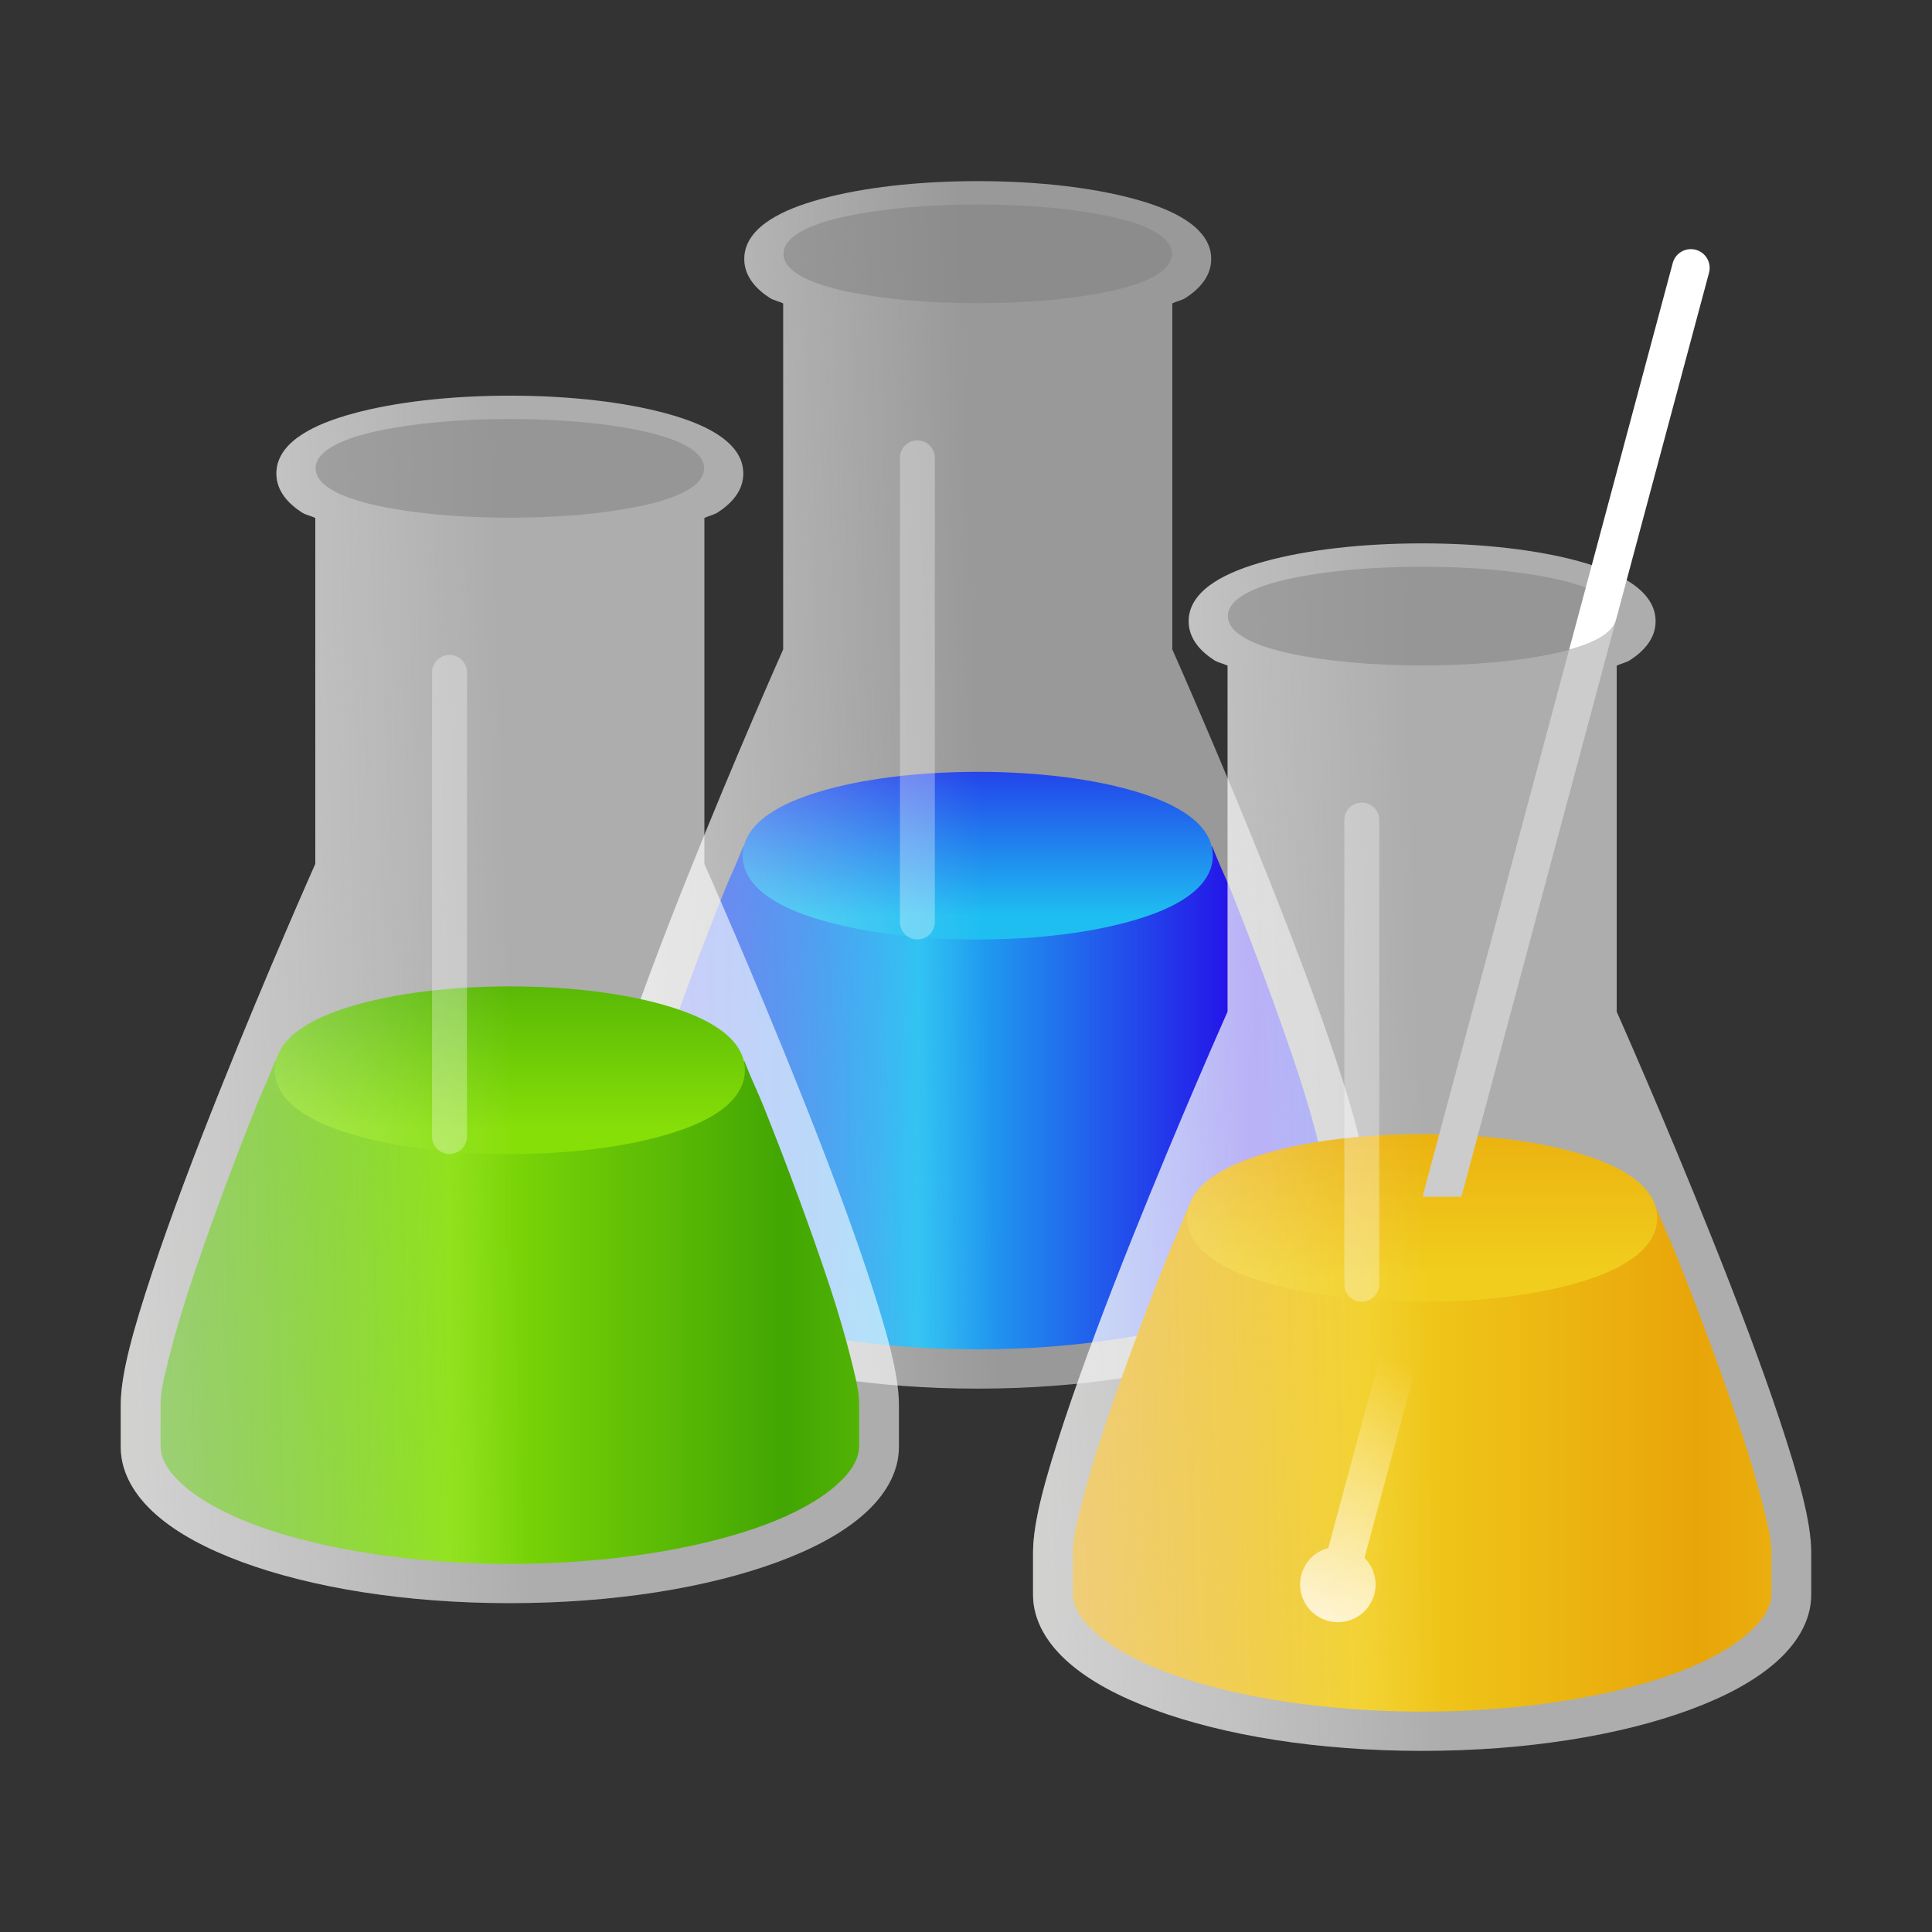 <?xml version="1.0" encoding="UTF-8" standalone="no"?>
<svg
   height="128px"
   viewBox="0 0 128 128"
   width="128px"
   version="1.1"
   id="svg33"
   xml:space="preserve"
   xmlns:xlink="http://www.w3.org/1999/xlink"
   xmlns="http://www.w3.org/2000/svg"
   xmlns:svg="http://www.w3.org/2000/svg"><rect x="0" y="0" width="128" height="128" fill="#333333" stroke="none"/><defs
     id="defs33"><linearGradient
       id="linearGradient16"
       gradientUnits="userSpaceOnUse"
       x1="16"
       x2="30"
       y1="86"
       y2="86"
       gradientTransform="translate(251,22)"><stop
         offset="0"
         stop-color="#f6f5f4"
         stop-opacity="0.502"
         id="stop15"
         style="stop-color:#f6f5f4;stop-opacity:0.501;" /><stop
         offset="1"
         stop-color="#ffffff"
         stop-opacity="0"
         id="stop16" /></linearGradient><linearGradient
       id="linearGradient5"><stop
         style="stop-color:#fff3cc;stop-opacity:1;"
         offset="0"
         id="stop11" /><stop
         style="stop-color:#fff3cc;stop-opacity:0;"
         offset="0.819"
         id="stop12" /></linearGradient><linearGradient
       id="linearGradient70"
       gradientTransform="matrix(1.379,0,0,1.377,75.676,42.15)"
       gradientUnits="userSpaceOnUse"
       spreadMethod="reflect"
       x1="63.148"
       x2="79.188"
       y1="35.981"
       y2="35.981"><stop
         offset="0"
         stop-color="#87df08"
         id="stop69"
         style="stop-color:#f1ce1e;stop-opacity:1;" /><stop
         offset="1"
         stop-color="#62a805"
         id="stop70"
         style="stop-color:#e8a509;stop-opacity:1;" /></linearGradient><linearGradient
       id="linearGradient58"
       gradientTransform="matrix(1.379,0,0,1.377,75.676,42.15)"
       gradientUnits="userSpaceOnUse"
       spreadMethod="reflect"
       x1="63.148"
       x2="79.188"
       y1="35.981"
       y2="35.981"><stop
         offset="0"
         stop-color="#87df08"
         id="stop57"
         style="stop-color:#1ebef1;stop-opacity:1;" /><stop
         offset="1"
         stop-color="#62a805"
         id="stop58"
         style="stop-color:#2509e8;stop-opacity:1;" /></linearGradient><linearGradient
       id="e-6"
       gradientTransform="matrix(1.379,0,0,1.377,75.676,42.15)"
       gradientUnits="userSpaceOnUse"
       spreadMethod="reflect"
       x1="63.148"
       x2="79.188"
       y1="35.981"
       y2="35.981"><stop
         offset="0"
         stop-color="#87df08"
         id="stop13-9" /><stop
         offset="1"
         stop-color="#62a805"
         id="stop14-3"
         style="stop-color:#42a603;stop-opacity:1;" /></linearGradient><linearGradient
       id="j-5"
       gradientUnits="userSpaceOnUse"
       x1="16"
       x2="30"
       y1="86"
       y2="86"
       gradientTransform="translate(251,22)"><stop
         offset="0"
         stop-color="#f6f5f4"
         stop-opacity="0.502"
         id="stop18" /><stop
         offset="1"
         stop-color="#ffffff"
         stop-opacity="0"
         id="stop19" /></linearGradient><linearGradient
       xlink:href="#j-5"
       id="linearGradient33"
       x1="160.514"
       y1="58.696"
       x2="170.555"
       y2="58.361"
       gradientUnits="userSpaceOnUse"
       gradientTransform="matrix(2.578,0,0,2.578,-405.785,-85.099)" /><linearGradient
       xlink:href="#linearGradient58"
       id="linearGradient53"
       gradientUnits="userSpaceOnUse"
       gradientTransform="matrix(1.379,0,0,1.377,-26.266,18.15)"
       x1="63.148"
       y1="35.981"
       x2="79.188"
       y2="35.981"
       spreadMethod="reflect" /><linearGradient
       xlink:href="#linearGradient58"
       id="linearGradient54"
       gradientUnits="userSpaceOnUse"
       gradientTransform="matrix(1.144,0,0,1.222,37.322,23.47)"
       x1="21.485"
       y1="30.443"
       x2="21.485"
       y2="18.794"
       spreadMethod="pad" /><linearGradient
       xlink:href="#j-5"
       id="linearGradient55"
       gradientUnits="userSpaceOnUse"
       gradientTransform="matrix(2.578,0,0,2.578,-374.785,-99.312)"
       x1="160.514"
       y1="58.696"
       x2="170.555"
       y2="58.361" /><linearGradient
       xlink:href="#e-6"
       id="linearGradient56"
       gradientUnits="userSpaceOnUse"
       gradientTransform="matrix(1.379,0,0,1.377,-57.266,32.364)"
       x1="63.148"
       y1="35.981"
       x2="79.188"
       y2="35.981"
       spreadMethod="reflect" /><linearGradient
       xlink:href="#e-6"
       id="linearGradient57"
       gradientUnits="userSpaceOnUse"
       gradientTransform="matrix(1.144,0,0,1.222,6.322,37.683)"
       x1="21.485"
       y1="30.443"
       x2="21.485"
       y2="18.794"
       spreadMethod="pad" /><linearGradient
       xlink:href="#linearGradient70"
       id="linearGradient67"
       gradientUnits="userSpaceOnUse"
       gradientTransform="matrix(1.379,0,0,1.377,3.176,42.15)"
       x1="63.148"
       y1="35.981"
       x2="79.188"
       y2="35.981"
       spreadMethod="reflect" /><linearGradient
       xlink:href="#linearGradient70"
       id="linearGradient68"
       gradientUnits="userSpaceOnUse"
       gradientTransform="matrix(1.144,0,0,1.222,66.764,47.47)"
       x1="21.485"
       y1="30.443"
       x2="21.485"
       y2="18.794"
       spreadMethod="pad" /><linearGradient
       xlink:href="#linearGradient16"
       id="linearGradient69"
       gradientUnits="userSpaceOnUse"
       gradientTransform="matrix(2.578,0,0,2.578,-345.343,-75.312)"
       x1="160.514"
       y1="58.696"
       x2="170.555"
       y2="58.361" /><linearGradient
       xlink:href="#linearGradient5"
       id="linearGradient12"
       x1="87.682"
       y1="108.27"
       x2="93.381"
       y2="87.04"
       gradientUnits="userSpaceOnUse"
       gradientTransform="translate(0.215,-0.797)" /></defs><linearGradient
     id="a"
     gradientUnits="userSpaceOnUse"
     x1="8"
     x2="120"
     y1="116"
     y2="116"><stop
       offset="0"
       stop-color="#deddda"
       id="stop1" /><stop
       offset="0.036"
       stop-color="#f6f5f4"
       id="stop2" /><stop
       offset="0.071"
       stop-color="#deddda"
       id="stop3"
       style="stop-color:#c5c3be;stop-opacity:1;" /><stop
       offset="0.929"
       stop-color="#deddda"
       id="stop4"
       style="stop-color:#c5c3be;stop-opacity:1;" /><stop
       offset="0.964"
       stop-color="#f6f5f4"
       id="stop5"
       style="stop-color:#f6f5f4;stop-opacity:1;" /><stop
       offset="1"
       stop-color="#deddda"
       id="stop6"
       style="stop-color:#c5c4be;stop-opacity:1;" /></linearGradient><linearGradient
     id="b"
     gradientUnits="userSpaceOnUse"><stop
       offset="0"
       stop-color="#4bbfe5"
       id="stop7" /><stop
       offset="1"
       stop-color="#9141ac"
       id="stop8" /></linearGradient><radialGradient
     id="c"
     cx="29.491"
     cy="109.785"
     gradientTransform="matrix(1.953 0.296 -0.131 0.869 -21.957 -27.307)"
     r="56"
     xlink:href="#b" /><radialGradient
     id="d"
     cx="104.212"
     cy="83.413"
     gradientTransform="matrix(0.016,-1.154,1.225,0.017,16.822,131.834)"
     gradientUnits="userSpaceOnUse"
     r="56"><stop
       offset="0"
       stop-color="#f66151"
       id="stop9" /><stop
       offset="1"
       stop-color="#ed333b"
       stop-opacity="0"
       id="stop10" /></radialGradient><filter
     id="e"
     height="1"
     width="1"
     x="0"
     y="0"><feColorMatrix
       in="SourceGraphic"
       type="matrix"
       values="0 0 0 0 1 0 0 0 0 1 0 0 0 0 1 0 0 0 1 0"
       id="feColorMatrix10" /></filter><mask
     id="f"><g
       filter="url(#e)"
       id="g10"><rect
         fill-opacity="0.1"
         height="128"
         width="128"
         id="rect10" /></g></mask><clipPath
     id="g"><rect
       height="152"
       width="192"
       id="rect11" /></clipPath><mask
     id="h"><g
       filter="url(#e)"
       id="g12"><rect
         fill-opacity="0.154"
         height="128"
         width="128"
         id="rect12" /></g></mask><clipPath
     id="i"><rect
       height="152"
       width="192"
       id="rect13" /></clipPath><radialGradient
     id="j"
     cx="31.132"
     cy="86"
     r="76.065"
     xlink:href="#b" /><radialGradient
     id="k"
     cx="109.988"
     cy="3.57"
     gradientUnits="userSpaceOnUse"
     r="66.012"><stop
       offset="0"
       stop-color="#f66151"
       id="stop13" /><stop
       offset="1"
       stop-color="#ed333b"
       stop-opacity="0.001"
       id="stop14" /></radialGradient><mask
     id="l"><g
       filter="url(#e)"
       id="g14"><rect
         fill-opacity="0.154"
         height="128"
         width="128"
         id="rect14" /></g></mask><clipPath
     id="m"><rect
       height="152"
       width="192"
       id="rect15" /></clipPath><path
     id="path50-5"
     style="fill:#ffffff;fill-opacity:0.5;stroke-width:2.578;stroke-linecap:round;stroke-linejoin:round;stroke-miterlimit:10"
     d="m 64.779,12 c -4.01,0 -7.641,0.435 -10.367,1.178 -1.363,0.372 -2.501,0.811 -3.399,1.39 -0.897,0.579 -1.702,1.416 -1.702,2.588 0,1.172 0.805,2.009 1.702,2.588 0.231,0.149 0.613,0.226 0.876,0.357 v 22.924 c -0.107,0.242 -3.176,7.137 -6.354,15.095 -1.617,4.048 -3.234,8.307 -4.456,11.993 -1.222,3.687 -2.079,6.679 -2.079,8.751 v 2.789 c 0,1.721 0.947,3.259 2.361,4.496 1.414,1.237 3.338,2.26 5.654,3.117 4.632,1.713 10.872,2.734 17.763,2.734 6.892,0 13.131,-1.021 17.763,-2.734 2.316,-0.857 4.235,-1.88 5.649,-3.117 1.414,-1.237 2.366,-2.775 2.366,-4.496 v -2.789 c 0,-2.072 -0.857,-5.064 -2.079,-8.751 C 87.256,66.426 85.634,62.168 84.017,58.12 80.839,50.162 77.776,43.267 77.668,43.025 V 20.101 c 0.261,-0.131 0.641,-0.209 0.871,-0.357 0.897,-0.579 1.707,-1.416 1.707,-2.588 0,-1.172 -0.81,-2.009 -1.707,-2.588 C 77.642,13.989 76.504,13.55 75.141,13.178 72.415,12.435 68.789,12 64.779,12 Z" /><path
     id="path2-9"
     style="fill:url(#linearGradient53);stroke-width:2.578"
     d="m 49.236,56.086 -0.327,0.801 c -0.316,0.774 -0.6,1.348 -0.957,2.241 -1.594,3.988 -3.154,8.216 -4.335,11.777 -0.595,1.794 -1.083,3.478 -1.425,4.839 -0.341,1.361 -0.554,2.25 -0.554,3.051 v 2.784 c 0,0.885 0.516,1.744 1.556,2.648 1.07,0.931 2.666,1.844 4.788,2.623 4.219,1.55 10.209,2.548 16.797,2.548 6.588,0 12.572,-0.998 16.791,-2.548 2.122,-0.779 3.718,-1.692 4.788,-2.623 1.039,-0.905 1.561,-1.764 1.561,-2.648 v -2.784 c 0,-0.801 -0.217,-1.69 -0.559,-3.051 -0.341,-1.361 -0.825,-3.044 -1.42,-4.839 -1.181,-3.561 -2.741,-7.789 -4.335,-11.777 -0.357,-0.892 -0.645,-1.466 -0.962,-2.241 l -0.327,-0.801 z" /><path
     id="path3-7"
     style="display:block;fill:url(#linearGradient54);stroke-width:2.578;stroke-linejoin:round;stroke-miterlimit:10"
     d="m 64.779,51.137 c -4.055,0 -7.723,0.482 -10.483,1.309 -1.38,0.414 -2.533,0.907 -3.434,1.546 -0.901,0.639 -1.657,1.538 -1.657,2.699 0,1.161 0.755,2.06 1.657,2.699 0.901,0.639 2.054,1.127 3.434,1.541 2.759,0.827 6.428,1.314 10.483,1.314 4.055,0 7.723,-0.487 10.483,-1.314 1.38,-0.414 2.533,-0.902 3.434,-1.541 0.901,-0.639 1.657,-1.538 1.657,-2.699 0,-1.161 -0.755,-2.06 -1.657,-2.699 -0.901,-0.639 -2.054,-1.132 -3.434,-1.546 -2.759,-0.827 -6.428,-1.309 -10.483,-1.309 z" /><path
     id="path4-5"
     style="fill:url(#linearGradient55);fill-opacity:1;stroke-width:2.578;stroke-linecap:round;stroke-linejoin:round;stroke-miterlimit:10"
     d="m 64.779,12 c -4.01,0 -7.641,0.435 -10.367,1.178 -1.363,0.372 -2.501,0.811 -3.399,1.39 -0.897,0.579 -1.702,1.416 -1.702,2.588 0,1.172 0.805,2.009 1.702,2.588 0.231,0.149 0.613,0.226 0.876,0.357 v 22.924 c -0.107,0.242 -3.176,7.137 -6.354,15.095 -1.617,4.048 -3.234,8.307 -4.456,11.993 -1.222,3.687 -2.079,6.679 -2.079,8.751 v 2.789 c 0,1.721 0.947,3.259 2.361,4.496 1.414,1.237 3.338,2.26 5.654,3.117 4.632,1.713 10.872,2.734 17.763,2.734 6.892,0 13.131,-1.021 17.763,-2.734 2.316,-0.857 4.235,-1.88 5.649,-3.117 1.414,-1.237 2.366,-2.775 2.366,-4.496 v -2.789 c 0,-2.072 -0.857,-5.064 -2.079,-8.751 C 87.256,66.426 85.634,62.168 84.017,58.12 80.839,50.162 77.776,43.267 77.668,43.025 V 20.101 c 0.261,-0.131 0.641,-0.209 0.871,-0.357 0.897,-0.579 1.707,-1.416 1.707,-2.588 0,-1.172 -0.81,-2.009 -1.707,-2.588 C 77.642,13.989 76.504,13.55 75.141,13.178 72.415,12.435 68.789,12 64.779,12 Z" /><path
     style="fill:#ffffff;fill-opacity:0.302;stroke-width:0.578;stroke-linecap:round"
     d="m 60.78,29.177 a 1.156,1.156 0 0 0 -1.156,1.156 v 30.753 a 1.156,1.156 0 0 0 1.156,1.156 1.156,1.156 0 0 0 1.156,-1.156 V 30.334 a 1.156,1.156 0 0 0 -1.156,-1.156 z"
     id="path52-3" /><path
     id="path3-9-8"
     style="display:block;opacity:0.5;fill:#808080;fill-opacity:1;stroke-width:1.798;stroke-linejoin:round;stroke-miterlimit:10"
     d="m 64.779,13.547 c -3.351,0 -6.383,0.284 -8.664,0.771 -1.14,0.243 -2.093,0.534 -2.838,0.91 -0.745,0.376 -1.369,0.905 -1.369,1.589 0,0.683 0.624,1.213 1.369,1.589 0.745,0.376 1.698,0.664 2.838,0.907 2.281,0.487 5.313,0.774 8.664,0.774 3.351,0 6.383,-0.287 8.664,-0.774 1.14,-0.243 2.093,-0.531 2.838,-0.907 0.745,-0.376 1.369,-0.905 1.369,-1.589 0,-0.683 -0.624,-1.213 -1.369,-1.589 -0.745,-0.376 -1.698,-0.666 -2.838,-0.91 -2.28,-0.487 -5.313,-0.771 -8.664,-0.771 z" /><path
     id="path50"
     style="fill:#ffffff;fill-opacity:0.6;stroke-width:2.578;stroke-linecap:round;stroke-linejoin:round;stroke-miterlimit:10"
     d="m 33.779,26.214 c -4.01,0 -7.641,0.435 -10.367,1.178 -1.363,0.372 -2.501,0.811 -3.399,1.39 -0.897,0.579 -1.702,1.416 -1.702,2.588 0,1.172 0.805,2.009 1.702,2.588 0.231,0.149 0.613,0.226 0.876,0.357 v 22.924 c -0.107,0.242 -3.176,7.137 -6.354,15.095 -1.617,4.048 -3.234,8.307 -4.456,11.993 -1.222,3.687 -2.079,6.679 -2.079,8.751 v 2.789 c 0,1.721 0.947,3.259 2.361,4.496 1.414,1.237 3.338,2.26 5.654,3.117 4.632,1.713 10.872,2.734 17.763,2.734 6.892,0 13.131,-1.021 17.763,-2.734 2.316,-0.857 4.235,-1.88 5.649,-3.117 1.414,-1.237 2.366,-2.775 2.366,-4.496 v -2.789 c 0,-2.072 -0.857,-5.064 -2.079,-8.751 C 56.256,80.64 54.634,76.381 53.017,72.334 49.839,64.376 46.776,57.48 46.668,57.239 V 34.315 c 0.261,-0.131 0.641,-0.209 0.871,-0.357 0.897,-0.579 1.707,-1.416 1.707,-2.588 0,-1.172 -0.81,-2.009 -1.707,-2.588 C 46.642,28.203 45.504,27.764 44.141,27.392 41.415,26.648 37.789,26.214 33.779,26.214 Z" /><path
     id="path2"
     style="fill:url(#linearGradient56);stroke-width:2.578"
     d="m 18.236,70.299 -0.327,0.801 c -0.316,0.774 -0.6,1.348 -0.957,2.241 -1.594,3.988 -3.154,8.216 -4.335,11.777 -0.595,1.794 -1.083,3.478 -1.425,4.839 -0.341,1.361 -0.554,2.25 -0.554,3.051 v 2.784 c 0,0.885 0.516,1.744 1.556,2.648 1.07,0.931 2.666,1.844 4.788,2.623 4.219,1.55 10.209,2.548 16.797,2.548 6.588,0 12.572,-0.998 16.791,-2.548 2.122,-0.779 3.718,-1.692 4.788,-2.623 1.039,-0.905 1.561,-1.764 1.561,-2.648 v -2.784 c 0,-0.801 -0.217,-1.69 -0.559,-3.051 -0.341,-1.361 -0.825,-3.044 -1.42,-4.839 -1.181,-3.561 -2.741,-7.789 -4.335,-11.777 -0.357,-0.892 -0.645,-1.466 -0.962,-2.241 l -0.327,-0.801 z" /><path
     id="path3"
     style="display:block;fill:url(#linearGradient57);stroke-width:2.578;stroke-linejoin:round;stroke-miterlimit:10"
     d="m 33.779,65.35 c -4.055,0 -7.723,0.482 -10.483,1.309 -1.38,0.414 -2.533,0.907 -3.434,1.546 -0.901,0.639 -1.657,1.538 -1.657,2.699 0,1.161 0.755,2.06 1.657,2.699 0.901,0.639 2.054,1.127 3.434,1.541 2.759,0.827 6.428,1.314 10.483,1.314 4.055,0 7.723,-0.487 10.483,-1.314 1.38,-0.414 2.533,-0.902 3.434,-1.541 0.901,-0.639 1.657,-1.538 1.657,-2.699 0,-1.161 -0.755,-2.06 -1.657,-2.699 C 46.794,67.566 45.641,67.073 44.262,66.659 41.502,65.832 37.834,65.35 33.779,65.35 Z" /><path
     id="path4"
     style="fill:url(#linearGradient33);fill-opacity:1;stroke-width:2.578;stroke-linecap:round;stroke-linejoin:round;stroke-miterlimit:10"
     d="m 33.779,26.214 c -4.01,0 -7.641,0.435 -10.367,1.178 -1.363,0.372 -2.501,0.811 -3.399,1.39 -0.897,0.579 -1.702,1.416 -1.702,2.588 0,1.172 0.805,2.009 1.702,2.588 0.231,0.149 0.613,0.226 0.876,0.357 v 22.924 c -0.107,0.242 -3.176,7.137 -6.354,15.095 -1.617,4.048 -3.234,8.307 -4.456,11.993 -1.222,3.687 -2.079,6.679 -2.079,8.751 v 2.789 c 0,1.721 0.947,3.259 2.361,4.496 1.414,1.237 3.338,2.26 5.654,3.117 4.632,1.713 10.872,2.734 17.763,2.734 6.892,0 13.131,-1.021 17.763,-2.734 2.316,-0.857 4.235,-1.88 5.649,-3.117 1.414,-1.237 2.366,-2.775 2.366,-4.496 v -2.789 c 0,-2.072 -0.857,-5.064 -2.079,-8.751 C 56.256,80.64 54.634,76.381 53.017,72.334 49.839,64.376 46.776,57.48 46.668,57.239 V 34.315 c 0.261,-0.131 0.641,-0.209 0.871,-0.357 0.897,-0.579 1.707,-1.416 1.707,-2.588 0,-1.172 -0.81,-2.009 -1.707,-2.588 C 46.642,28.203 45.504,27.764 44.141,27.392 41.415,26.648 37.789,26.214 33.779,26.214 Z" /><path
     style="fill:#ffffff;fill-opacity:0.302;stroke-width:0.578;stroke-linecap:round"
     d="m 29.78,43.391 a 1.156,1.156 0 0 0 -1.156,1.156 v 30.753 a 1.156,1.156 0 0 0 1.156,1.156 1.156,1.156 0 0 0 1.156,-1.156 V 44.547 a 1.156,1.156 0 0 0 -1.156,-1.156 z"
     id="path52" /><path
     id="path3-9"
     style="display:block;opacity:0.5;fill:#808080;fill-opacity:1;stroke-width:1.798;stroke-linejoin:round;stroke-miterlimit:10"
     d="m 33.779,27.76 c -3.351,0 -6.383,0.284 -8.664,0.771 -1.14,0.243 -2.093,0.534 -2.838,0.91 -0.745,0.376 -1.369,0.905 -1.369,1.589 0,0.683 0.624,1.213 1.369,1.589 0.745,0.376 1.698,0.664 2.838,0.907 2.281,0.487 5.313,0.774 8.664,0.774 3.351,0 6.383,-0.287 8.664,-0.774 1.14,-0.243 2.093,-0.531 2.838,-0.907 0.745,-0.376 1.369,-0.905 1.369,-1.589 0,-0.683 -0.624,-1.213 -1.369,-1.589 -0.745,-0.376 -1.698,-0.666 -2.838,-0.91 -2.28,-0.487 -5.313,-0.771 -8.664,-0.771 z" /><path
     id="path50-5-3"
     style="fill:#ffffff;fill-opacity:0.6;stroke-width:2.578;stroke-linecap:round;stroke-linejoin:round;stroke-miterlimit:10"
     d="m 94.221,36 c -4.01,0 -7.641,0.435 -10.367,1.178 -1.363,0.372 -2.501,0.811 -3.399,1.39 -0.897,0.579 -1.702,1.416 -1.702,2.588 0,1.172 0.805,2.009 1.702,2.588 0.231,0.149 0.613,0.226 0.876,0.357 v 22.924 c -0.107,0.242 -3.176,7.137 -6.354,15.095 -1.617,4.048 -3.234,8.307 -4.456,11.993 -1.222,3.687 -2.079,6.679 -2.079,8.751 v 2.789 c 0,1.721 0.947,3.259 2.361,4.496 1.414,1.237 3.338,2.26 5.654,3.117 C 81.09,114.979 87.329,116 94.221,116 c 6.892,0 13.131,-1.021 17.763,-2.734 2.316,-0.857 4.235,-1.88 5.649,-3.117 1.414,-1.237 2.366,-2.775 2.366,-4.496 v -2.789 c 0,-2.072 -0.857,-5.064 -2.079,-8.751 -1.222,-3.687 -2.844,-7.945 -4.461,-11.993 -3.178,-7.957 -6.242,-14.853 -6.349,-15.095 V 44.101 c 0.261,-0.131 0.641,-0.209 0.871,-0.357 0.897,-0.579 1.707,-1.416 1.707,-2.588 0,-1.172 -0.81,-2.009 -1.707,-2.588 -0.897,-0.579 -2.035,-1.018 -3.399,-1.39 C 101.857,36.435 98.231,36 94.221,36 Z" /><path
     id="path2-9-8"
     style="fill:url(#linearGradient67);stroke-width:2.578"
     d="m 78.678,80.086 -0.327,0.801 c -0.316,0.774 -0.6,1.348 -0.957,2.241 -1.594,3.988 -3.154,8.216 -4.335,11.777 -0.595,1.794 -1.083,3.478 -1.425,4.839 -0.341,1.361 -0.554,2.25 -0.554,3.051 v 2.784 c 0,0.885 0.516,1.744 1.556,2.648 1.07,0.931 2.666,1.844 4.788,2.623 4.219,1.55 10.209,2.548 16.797,2.548 6.588,0 12.572,-0.998 16.791,-2.548 2.122,-0.779 3.718,-1.692 4.788,-2.623 1.039,-0.905 1.561,-1.764 1.561,-2.648 v -2.784 c 0,-0.801 -0.217,-1.69 -0.559,-3.051 -0.341,-1.361 -0.825,-3.044 -1.42,-4.839 -1.181,-3.561 -2.741,-7.789 -4.335,-11.777 -0.357,-0.892 -0.645,-1.466 -0.962,-2.241 l -0.327,-0.801 z" /><path
     id="path3-7-6"
     style="display:block;fill:url(#linearGradient68);stroke-width:2.578;stroke-linejoin:round;stroke-miterlimit:10"
     d="m 94.221,75.137 c -4.055,0 -7.723,0.482 -10.483,1.309 -1.38,0.414 -2.533,0.907 -3.434,1.546 -0.901,0.639 -1.657,1.538 -1.657,2.699 0,1.161 0.755,2.06 1.657,2.699 0.901,0.639 2.054,1.127 3.434,1.541 2.759,0.827 6.428,1.314 10.483,1.314 4.055,0 7.723,-0.487 10.483,-1.314 1.38,-0.414 2.533,-0.902 3.434,-1.541 0.901,-0.639 1.657,-1.538 1.657,-2.699 0,-1.161 -0.755,-2.06 -1.657,-2.699 -0.901,-0.639 -2.054,-1.132 -3.434,-1.546 -2.759,-0.827 -6.428,-1.309 -10.483,-1.309 z" /><path
     id="path1"
     style="fill:url(#linearGradient12);stroke-width:0.622;stroke-linecap:round"
     d="m 94.272,79.289 -6.27,23.27 a 2.5,2.5 0 0 0 -1.865,2.414 2.5,2.5 0 0 0 2.5,2.5 2.5,2.5 0 0 0 2.5,-2.5 2.5,2.5 0 0 0 -0.738,-1.764 l 6.383,-23.67 c 0.022,-0.084 0.036,-0.167 0.041,-0.25 z" /><path
     id="path4-5-0"
     style="fill:url(#linearGradient69);fill-opacity:1;stroke-width:2.578;stroke-linecap:round;stroke-linejoin:round;stroke-miterlimit:10"
     d="m 94.221,36 c -4.01,0 -7.641,0.435 -10.367,1.178 -1.363,0.372 -2.501,0.811 -3.399,1.39 -0.897,0.579 -1.702,1.416 -1.702,2.588 0,1.172 0.805,2.009 1.702,2.588 0.231,0.149 0.613,0.226 0.876,0.357 v 22.924 c -0.107,0.242 -3.176,7.137 -6.354,15.095 -1.617,4.048 -3.234,8.307 -4.456,11.993 -1.222,3.687 -2.079,6.679 -2.079,8.751 v 2.789 c 0,1.721 0.947,3.259 2.361,4.496 1.414,1.237 3.338,2.26 5.654,3.117 C 81.09,114.979 87.329,116 94.221,116 c 6.892,0 13.131,-1.021 17.763,-2.734 2.316,-0.857 4.235,-1.88 5.649,-3.117 1.414,-1.237 2.366,-2.775 2.366,-4.496 v -2.789 c 0,-2.072 -0.857,-5.064 -2.079,-8.751 -1.222,-3.687 -2.844,-7.945 -4.461,-11.993 -3.178,-7.957 -6.242,-14.853 -6.349,-15.095 V 44.101 c 0.261,-0.131 0.641,-0.209 0.871,-0.357 0.897,-0.579 1.707,-1.416 1.707,-2.588 0,-1.172 -0.81,-2.009 -1.707,-2.588 -0.897,-0.579 -2.035,-1.018 -3.399,-1.39 C 101.857,36.435 98.231,36 94.221,36 Z" /><path
     id="path3-9-8-8"
     style="display:block;opacity:0.5;fill:#808080;fill-opacity:1;stroke-width:1.798;stroke-linejoin:round;stroke-miterlimit:10"
     d="m 94.221,37.547 c -3.351,0 -6.383,0.284 -8.664,0.771 -1.14,0.243 -2.093,0.534 -2.838,0.91 -0.745,0.376 -1.369,0.905 -1.369,1.589 0,0.683 0.624,1.213 1.369,1.589 0.745,0.376 1.698,0.664 2.838,0.907 2.281,0.487 5.313,0.774 8.664,0.774 3.351,0 6.383,-0.287 8.664,-0.774 1.14,-0.243 2.093,-0.531 2.838,-0.907 0.745,-0.376 1.369,-0.905 1.369,-1.589 0,-0.683 -0.624,-1.213 -1.369,-1.589 -0.745,-0.376 -1.698,-0.666 -2.838,-0.91 -2.28,-0.487 -5.313,-0.771 -8.664,-0.771 z" /><path
     id="path52-3-4-8"
     style="fill:#ffffff;fill-opacity:1;stroke-width:0.622;stroke-linecap:round"
     d="m 112.098,16.508 c -0.578,-0.035 -1.12,0.339 -1.275,0.92 l -5.764,21.51 -1.102,4.111 c 0.674,-0.185 1.27,-0.394 1.766,-0.645 0.652,-0.329 1.212,-0.776 1.342,-1.34 l 6.162,-22.992 c 0.178,-0.664 -0.217,-1.347 -0.881,-1.525 -0.083,-0.022 -0.165,-0.034 -0.248,-0.039 z" /><path
     id="path71"
     style="fill:#cccccc;fill-opacity:1;stroke-width:0.622;stroke-linecap:round"
     d="m 107.065,41.064 c -0.13,0.564 -0.69,1.011 -1.342,1.34 -0.496,0.25 -1.092,0.46 -1.766,0.645 l -9.645,35.99 c -0.022,0.084 -0.036,0.167 -0.041,0.25 h 2.551 z" /><path
     style="fill:#ffffff;fill-opacity:0.302;stroke-width:0.578;stroke-linecap:round"
     d="m 90.222,53.177 a 1.156,1.156 0 0 0 -1.156,1.156 v 30.753 a 1.156,1.156 0 0 0 1.156,1.156 1.156,1.156 0 0 0 1.156,-1.156 V 54.334 a 1.156,1.156 0 0 0 -1.156,-1.156 z"
     id="path52-3-4" /></svg>

